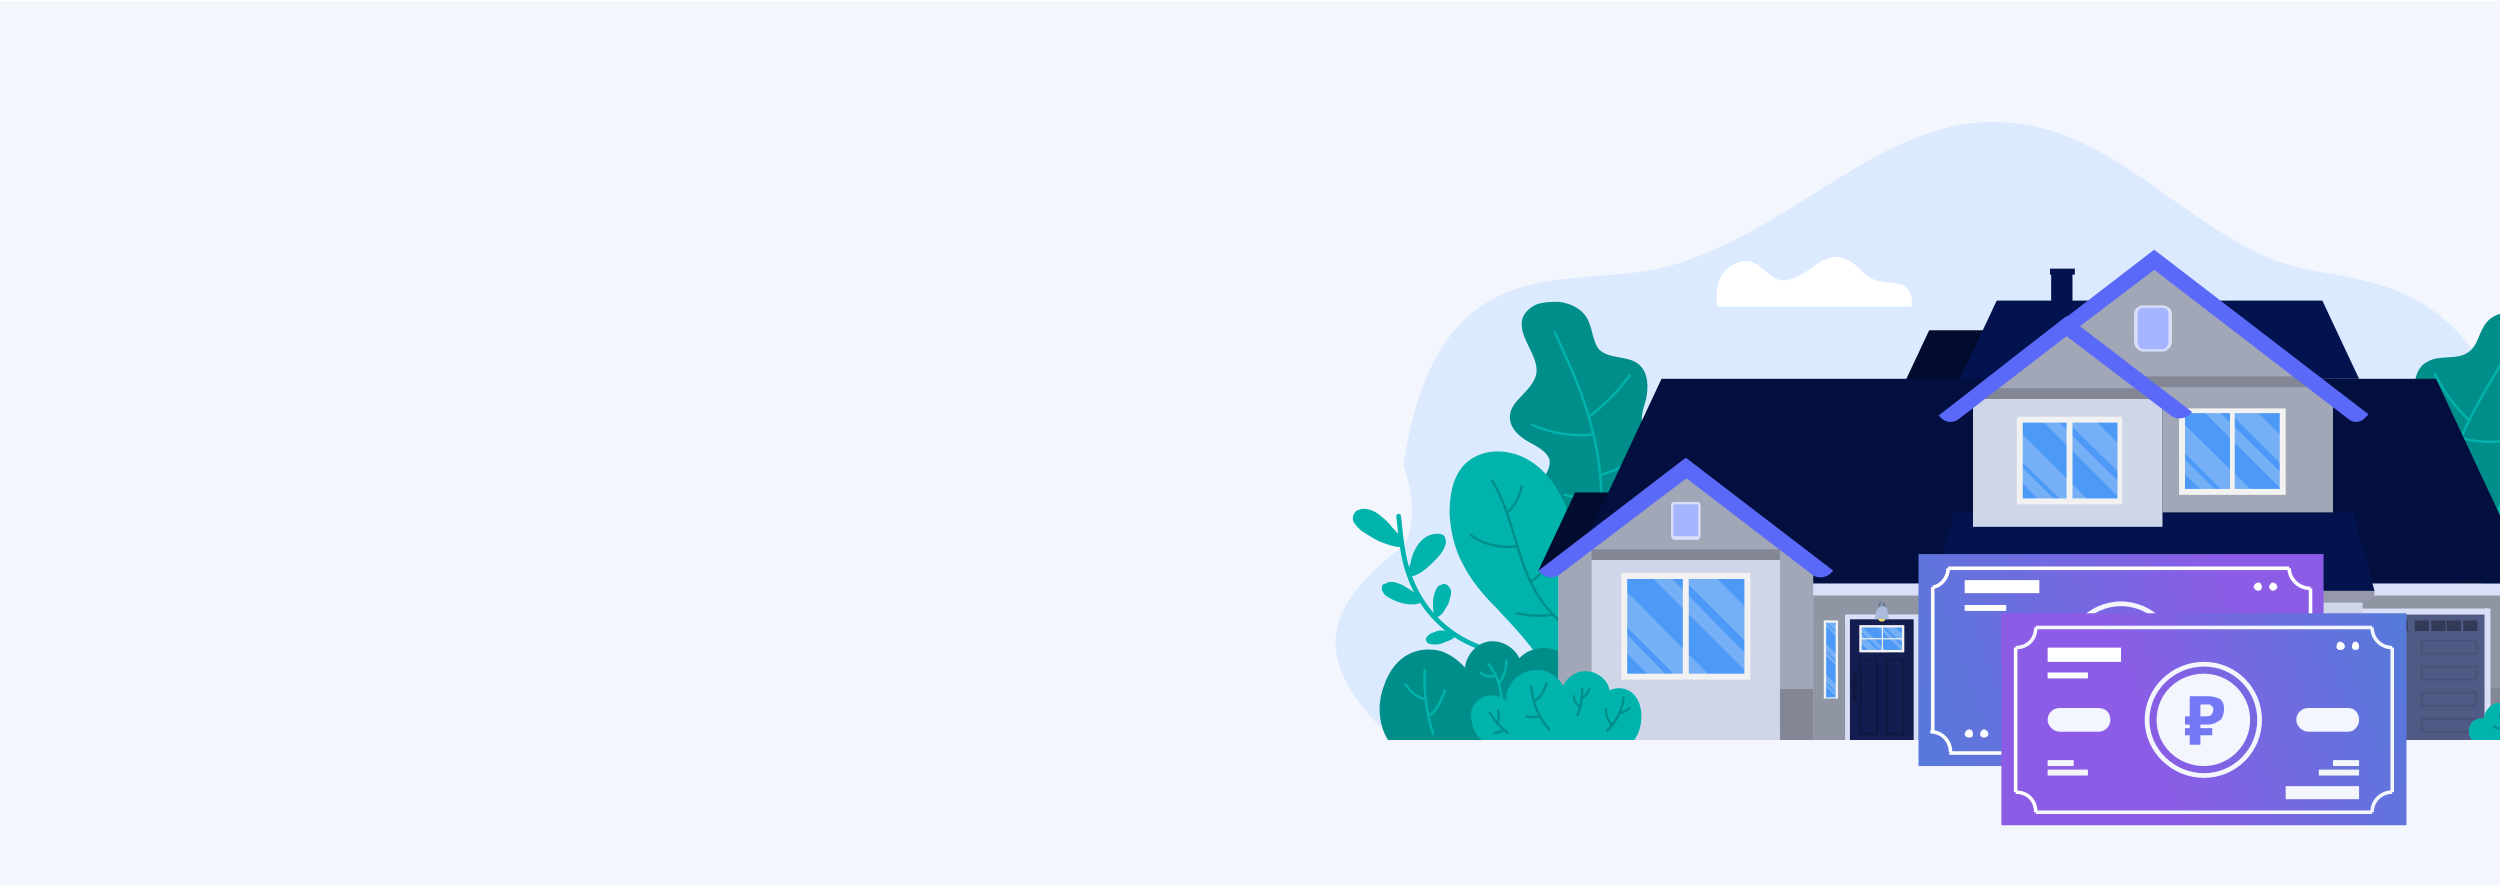 <?xml version="1.0" encoding="UTF-8"?>
<!DOCTYPE svg PUBLIC "-//W3C//DTD SVG 1.1//EN" "http://www.w3.org/Graphics/SVG/1.1/DTD/svg11.dtd">
<!-- Creator: CorelDRAW 2020 (64-Bit) -->
<svg xmlns="http://www.w3.org/2000/svg" xml:space="preserve" width="375px" height="133px" version="1.1" style="shape-rendering:geometricPrecision; text-rendering:geometricPrecision; image-rendering:optimizeQuality; fill-rule:evenodd; clip-rule:evenodd"
viewBox="0 0 21.11 7.47"
 xmlns:xlink="http://www.w3.org/1999/xlink"
 xmlns:xodm="http://www.corel.com/coreldraw/odm/2003">
 <defs>
  <style type="text/css">
   <![CDATA[
    .str4 {stroke:#F4F6FE;stroke-width:0.04;stroke-miterlimit:10}
    .str5 {stroke:#F4F6FE;stroke-width:0.03;stroke-miterlimit:10}
    .str3 {stroke:white;stroke-width:0.03;stroke-miterlimit:10}
    .str2 {stroke:#008E8A;stroke-width:0.02;stroke-linecap:round;stroke-miterlimit:10}
    .str1 {stroke:#00B3AC;stroke-width:0.02;stroke-linecap:round;stroke-miterlimit:10}
    .str0 {stroke:#00B3AC;stroke-width:0.04;stroke-linecap:round;stroke-miterlimit:10}
    .fil47 {fill:none}
    .fil2 {fill:none;fill-rule:nonzero}
    .fil12 {fill:#010C2F}
    .fil5 {fill:#03134F}
    .fil24 {fill:#0F183F}
    .fil31 {fill:#4C99F8}
    .fil25 {fill:#838795}
    .fil27 {fill:#9599AA}
    .fil14 {fill:#A1A7B6}
    .fil30 {fill:#A5B5FF}
    .fil37 {fill:#CFD6E8}
    .fil26 {fill:#DADFF9}
    .fil0 {fill:#F4F6FE}
    .fil4 {fill:#008E8A;fill-rule:nonzero}
    .fil3 {fill:#00B3AC;fill-rule:nonzero}
    .fil13 {fill:#030F3F;fill-rule:nonzero}
    .fil23 {fill:#0F183F;fill-rule:nonzero}
    .fil19 {fill:#131D4F;fill-rule:nonzero}
    .fil9 {fill:#343B56;fill-rule:nonzero}
    .fil10 {fill:#495279;fill-rule:nonzero}
    .fil20 {fill:#4C99F8;fill-rule:nonzero}
    .fil17 {fill:#505985;fill-rule:nonzero}
    .fil8 {fill:#505B85;fill-rule:nonzero}
    .fil16 {fill:#56628E;fill-rule:nonzero}
    .fil29 {fill:#5A69F7;fill-rule:nonzero}
    .fil33 {fill:#6D778C;fill-rule:nonzero}
    .fil42 {fill:#6EE0D2;fill-rule:nonzero}
    .fil41 {fill:#7478F5;fill-rule:nonzero}
    .fil7 {fill:#838795;fill-rule:nonzero}
    .fil35 {fill:#8793AC;fill-rule:nonzero}
    .fil6 {fill:#9095A3;fill-rule:nonzero}
    .fil28 {fill:#A1A7B6;fill-rule:nonzero}
    .fil18 {fill:#A5B5FF;fill-rule:nonzero}
    .fil36 {fill:#AABADB;fill-rule:nonzero}
    .fil32 {fill:#BFC3DB;fill-rule:nonzero}
    .fil15 {fill:#CFD6E8;fill-rule:nonzero}
    .fil11 {fill:#DADFF9;fill-rule:nonzero}
    .fil1 {fill:#DCEAFF;fill-rule:nonzero}
    .fil21 {fill:#F2F2F2;fill-rule:nonzero}
    .fil44 {fill:#F4F6FE;fill-rule:nonzero}
    .fil40 {fill:#F67F4B;fill-rule:nonzero}
    .fil34 {fill:#FFE15B;fill-rule:nonzero}
    .fil38 {fill:white;fill-rule:nonzero}
    .fil22 {fill:#F2F2F2;fill-rule:nonzero;fill-opacity:0.251}
    .fil39 {fill:#DCEAFF;fill-rule:nonzero;fill-opacity:0.702}
    .fil46 {fill:url(#id1);fill-rule:nonzero}
    .fil43 {fill:url(#id2);fill-rule:nonzero}
    .fil45 {fill:url(#id3);fill-rule:nonzero}
   ]]>
  </style>
   <clipPath id="id0">
    <path d="M0 0l21.11 0 0 7.47 -21.11 0 0 -7.47z"/>
   </clipPath>
  <linearGradient id="id1" gradientUnits="userSpaceOnUse" x1="24.18" y1="5.06" x2="18.35" y2="7.05">
   <stop offset="0" style="stop-opacity:1; stop-color:#00A9C7"/>
   <stop offset="1" style="stop-opacity:1; stop-color:#8C5CE6"/>
  </linearGradient>
  <linearGradient id="id2" gradientUnits="userSpaceOnUse" xlink:href="#id1" x1="26.6" y1="12.73" x2="19.92" y2="15.01">
  </linearGradient>
  <linearGradient id="id3" gradientUnits="userSpaceOnUse" xlink:href="#id1" x1="11" y1="6.09" x2="18.47" y2="3.65">
  </linearGradient>
 </defs>
 <g id="Слой_x0020_1">
  <polygon class="fil0" points="0,0 21.11,0 21.11,7.47 0,7.47 "/>
  <g style="clip-path:url(#id0)">
   <g id="_2657005533088">
    <path id="1" class="fil1" d="M21.18 6.24l-9.41 0c-0.9,-0.82 -0.38,-1.27 0.09,-1.65 0.1,-0.2 0.07,-0.45 -0.01,-0.67 0.29,-1.92 1.42,-1.46 2.24,-1.68 0.95,-0.27 1.59,-1.02 2.44,-1.19 1.02,-0.19 1.64,0.6 2.44,1.03 0.49,0.26 0.73,0.17 1.25,0.36 0.6,0.23 0.99,0.84 0.87,1.4 -0.05,0.23 -0.17,0.42 -0.25,0.64 -0.08,0.21 -0.11,0.46 0.01,0.68 0.07,0.13 0.2,0.24 0.29,0.37 0.15,0.23 0.19,0.51 0.04,0.71z"/>
    <path class="fil2 str0" d="M21.05 5.93c0.04,-0.09 0.12,-0.17 0.21,-0.22 0.13,-0.06 0.28,-0.08 0.41,-0.12 0.26,-0.07 0.48,-0.26 0.6,-0.5 0.08,-0.15 0.12,-0.32 0.15,-0.49"/>
    <path class="fil3" d="M22.73 4.76c0.02,-0.01 0.05,-0.03 0.06,-0.05 0.02,-0.03 0.03,-0.06 0.01,-0.08 -0.01,-0.02 -0.03,-0.04 -0.05,-0.04 -0.06,-0.02 -0.12,0 -0.18,0.04 -0.04,0.02 -0.08,0.05 -0.11,0.08 -0.03,0.03 -0.08,0.07 -0.1,0.11 -0.03,0.08 0.18,0.02 0.21,0.01 0.06,-0.02 0.11,-0.04 0.16,-0.07z"/>
    <path class="fil3" d="M22.07 4.93c-0.03,-0.04 -0.07,-0.1 -0.06,-0.16 0,-0.02 0,-0.04 0.02,-0.05 0.01,-0.01 0.02,-0.01 0.03,-0.01 0.06,-0.01 0.12,0.04 0.16,0.09 0.04,0.06 0.05,0.12 0.06,0.19 0.01,0.05 0.02,0.13 -0.06,0.09 -0.06,-0.03 -0.11,-0.09 -0.15,-0.15z"/>
    <path class="fil3" d="M22.45 5.28c0.02,-0.02 0.05,-0.04 0.04,-0.07 0,-0.01 -0.01,-0.02 -0.02,-0.03 -0.04,-0.03 -0.1,-0.02 -0.15,0 -0.03,0.01 -0.25,0.09 -0.15,0.13 0.09,0.04 0.2,0.01 0.28,-0.03z"/>
    <path class="fil3" d="M21.92 5.28c-0.01,-0.04 -0.02,-0.08 -0.01,-0.11 0.01,-0.02 0.02,-0.04 0.04,-0.05 0.01,0 0.03,0 0.05,0.01 0.01,0.01 0.02,0.02 0.03,0.03 0.02,0.05 0.02,0.1 0.02,0.14 -0.01,0.03 -0.02,0.12 -0.06,0.1 -0.04,-0.01 -0.06,-0.09 -0.07,-0.12z"/>
    <path class="fil3" d="M21.89 5.6c0.04,0.03 0.08,0.05 0.13,0.04 0.02,0 0.04,-0.01 0.04,-0.03 0.01,-0.01 0,-0.02 0,-0.03 -0.01,-0.02 -0.03,-0.03 -0.05,-0.05 -0.05,-0.02 -0.1,-0.02 -0.15,-0.02 -0.02,0.01 -0.04,0.01 -0.03,0.04 0.01,0.02 0.04,0.04 0.06,0.05z"/>
    <path class="fil4" d="M22.15 6.24l-1.28 0c-0.02,-0.01 -0.04,-0.02 -0.06,-0.04 -0.06,-0.07 -0.11,-0.14 -0.12,-0.23 -0.01,-0.11 0.06,-0.21 0.15,-0.26 0.1,-0.04 0.22,-0.01 0.29,0.06 0,-0.02 0.01,-0.05 0.02,-0.08 0.04,-0.08 0.14,-0.14 0.23,-0.14 0.1,0.01 0.19,0.08 0.21,0.18 0.01,-0.04 0.05,-0.07 0.09,-0.08 0.05,-0.01 0.09,0 0.13,0.01 0.05,0.02 0.09,0.05 0.12,0.09 0.03,0.04 0.04,0.09 0.03,0.14 0.09,-0.02 0.19,0.02 0.23,0.11 0.04,0.08 0.03,0.17 -0.04,0.24z"/>
    <path class="fil2 str0" d="M13.01 5.84c-0.04,-0.09 -0.1,-0.18 -0.19,-0.24 -0.11,-0.08 -0.26,-0.11 -0.39,-0.17 -0.25,-0.11 -0.44,-0.32 -0.53,-0.58 -0.06,-0.16 -0.07,-0.33 -0.09,-0.5"/>
    <path class="fil3" d="M11.49 4.47c-0.02,-0.02 -0.04,-0.04 -0.06,-0.07 -0.01,-0.02 -0.01,-0.05 0.01,-0.08 0.01,-0.02 0.03,-0.02 0.05,-0.03 0.06,-0.01 0.13,0.02 0.17,0.06 0.04,0.03 0.07,0.06 0.1,0.1 0.03,0.03 0.08,0.08 0.09,0.12 0.02,0.09 -0.18,0 -0.21,-0.01 -0.06,-0.03 -0.1,-0.06 -0.15,-0.09z"/>
    <path class="fil3" d="M12.12 4.72c0.04,-0.04 0.08,-0.09 0.09,-0.15 0,-0.02 -0.01,-0.05 -0.02,-0.06 -0.01,0 -0.02,-0.01 -0.03,-0.01 -0.06,-0.01 -0.13,0.02 -0.17,0.07 -0.04,0.05 -0.07,0.11 -0.08,0.18 -0.02,0.05 -0.04,0.13 0.04,0.1 0.07,-0.03 0.12,-0.08 0.17,-0.13z"/>
    <path class="fil3" d="M11.7 5.02c-0.02,-0.02 -0.04,-0.05 -0.03,-0.07 0,-0.02 0.01,-0.03 0.03,-0.03 0.04,-0.03 0.09,-0.01 0.14,0.01 0.03,0.02 0.24,0.13 0.13,0.16 -0.09,0.02 -0.2,-0.02 -0.27,-0.07z"/>
    <path class="fil3" d="M12.23 5.09c0.01,-0.04 0.03,-0.08 0.02,-0.12 -0.01,-0.02 -0.02,-0.03 -0.03,-0.04 -0.02,-0.01 -0.04,-0.01 -0.05,0 -0.01,0 -0.03,0.01 -0.04,0.03 -0.02,0.04 -0.03,0.08 -0.03,0.13 0,0.03 0,0.12 0.04,0.11 0.04,-0.01 0.07,-0.08 0.09,-0.11z"/>
    <path class="fil3" d="M12.21 5.41c-0.04,0.02 -0.08,0.03 -0.13,0.02 -0.02,0 -0.04,-0.02 -0.04,-0.04 0,-0.01 0,-0.01 0.01,-0.02 0.01,-0.02 0.03,-0.03 0.06,-0.04 0.04,-0.02 0.09,-0.02 0.14,0 0.02,0 0.05,0.01 0.03,0.04 -0.01,0.02 -0.04,0.03 -0.07,0.04z"/>
    <path class="fil4" d="M13.06 4.34c-0.04,-0.03 -0.08,-0.06 -0.09,-0.11 -0.03,-0.13 0.15,-0.25 0.11,-0.37 -0.03,-0.06 -0.09,-0.09 -0.14,-0.12 -0.1,-0.05 -0.2,-0.13 -0.19,-0.24 0.01,-0.13 0.18,-0.2 0.22,-0.34 0.04,-0.16 -0.17,-0.33 -0.11,-0.49 0.02,-0.05 0.07,-0.09 0.12,-0.11 0.06,-0.02 0.12,-0.02 0.18,-0.02 0.09,0.01 0.18,0.05 0.23,0.12 0.06,0.09 0.05,0.2 0.11,0.28 0.09,0.09 0.25,0.05 0.34,0.13 0.08,0.07 0.08,0.19 0.06,0.29 -0.02,0.07 -0.05,0.15 -0.03,0.22 0.01,0.07 0.07,0.11 0.11,0.17 0.04,0.08 0.05,0.18 0.02,0.26 -0.02,0.09 -0.07,0.17 -0.13,0.23 -0.06,0.06 -0.12,0.12 -0.2,0.14 -0.05,0.02 -0.11,0.03 -0.16,0.05 -0.05,0.01 -0.09,0.05 -0.13,0.05 -0.1,0.01 -0.24,-0.08 -0.32,-0.14z"/>
    <path class="fil2 str1" d="M13.49 4.45c0.02,-0.1 0.03,-0.19 0.03,-0.28 0,-0.24 -0.05,-0.48 -0.12,-0.71 -0.07,-0.23 -0.17,-0.44 -0.27,-0.66"/>
    <path class="fil2 str1" d="M13.42 3.51c0.13,-0.1 0.25,-0.22 0.34,-0.35"/>
    <path class="fil2 str1" d="M12.94 3.58c0.16,0.07 0.34,0.1 0.51,0.08"/>
    <path class="fil2 str1" d="M13.52 4c0.11,-0.03 0.21,-0.08 0.3,-0.15"/>
    <path class="fil2 str1" d="M13.21 4.17c0.1,0.02 0.21,0.05 0.32,0.04"/>
    <path class="fil3" d="M13.07 5.66c-0.12,-0.2 -0.28,-0.37 -0.44,-0.54 -0.11,-0.11 -0.21,-0.23 -0.28,-0.37 -0.07,-0.13 -0.1,-0.27 -0.11,-0.42 0,-0.14 0.02,-0.3 0.12,-0.41 0.14,-0.15 0.39,-0.15 0.57,-0.03 0.17,0.11 0.28,0.31 0.34,0.51 0.07,0.24 0.1,0.49 0.11,0.75 0,0.18 -0.01,0.36 -0.02,0.54 -0.02,0.15 -0.02,0.37 -0.09,0.51 -0.05,-0.06 -0.05,-0.17 -0.06,-0.24 -0.03,-0.1 -0.08,-0.2 -0.14,-0.3z"/>
    <path class="fil2 str2" d="M13.31 5.34c-0.12,-0.07 -0.23,-0.18 -0.31,-0.3 -0.2,-0.3 -0.21,-0.68 -0.4,-0.99"/>
    <path class="fil2 str2" d="M12.73 4.32c0.06,-0.06 0.1,-0.13 0.12,-0.22"/>
    <path class="fil2 str2" d="M12.42 4.51c0.09,0.07 0.21,0.1 0.32,0.1 0.02,0 0.04,-0.01 0.06,0"/>
    <path class="fil2 str2" d="M12.92 4.89c0,0.01 0,0.01 0.01,0.01 0.05,-0.03 0.09,-0.08 0.13,-0.13 0.03,-0.05 0.05,-0.11 0.08,-0.17"/>
    <path class="fil2 str2" d="M12.81 5.17c0.1,0.02 0.2,0.03 0.31,0.01"/>
    <path class="fil4" d="M21.08 4.42c0.04,-0.02 0.08,-0.05 0.1,-0.1 0.05,-0.12 -0.11,-0.26 -0.05,-0.38 0.03,-0.05 0.1,-0.07 0.16,-0.09 0.1,-0.04 0.21,-0.11 0.22,-0.21 0.01,-0.14 -0.15,-0.23 -0.16,-0.37 -0.02,-0.17 0.21,-0.3 0.18,-0.47 -0.02,-0.06 -0.06,-0.11 -0.11,-0.13 -0.05,-0.03 -0.11,-0.04 -0.17,-0.04 -0.09,-0.01 -0.19,0.01 -0.25,0.08 -0.07,0.08 -0.07,0.19 -0.15,0.25 -0.1,0.08 -0.25,0.02 -0.36,0.09 -0.09,0.05 -0.11,0.17 -0.1,0.27 0.01,0.08 0.03,0.16 0,0.23 -0.02,0.06 -0.09,0.1 -0.13,0.15 -0.06,0.07 -0.08,0.17 -0.07,0.26 0.01,0.09 0.05,0.17 0.1,0.24 0.05,0.07 0.11,0.13 0.18,0.17 0.05,0.03 0.1,0.04 0.15,0.07 0.04,0.02 0.08,0.06 0.12,0.07 0.1,0.03 0.25,-0.04 0.34,-0.09z"/>
    <path class="fil2 str1" d="M20.63 4.46c0,-0.09 0,-0.19 0.02,-0.28 0.03,-0.24 0.11,-0.47 0.22,-0.68 0.11,-0.21 0.24,-0.42 0.36,-0.62"/>
    <path class="fil2 str1" d="M20.85 3.54c-0.12,-0.11 -0.22,-0.25 -0.29,-0.39"/>
    <path class="fil2 str1" d="M21.31 3.68c-0.17,0.05 -0.35,0.06 -0.52,0.01"/>
    <path class="fil2 str1" d="M20.67 4.02c-0.1,-0.05 -0.19,-0.12 -0.27,-0.2"/>
    <path class="fil2 str1" d="M20.96 4.22c-0.11,0.02 -0.22,0.03 -0.33,0.01"/>
    <path class="fil3" d="M21.25 5.64c0.12,-0.2 0.28,-0.37 0.44,-0.54 0.11,-0.11 0.22,-0.23 0.29,-0.37 0.06,-0.13 0.09,-0.27 0.1,-0.42 0.01,-0.14 -0.02,-0.3 -0.11,-0.41 -0.14,-0.15 -0.4,-0.15 -0.57,-0.03 -0.18,0.11 -0.28,0.31 -0.34,0.51 -0.08,0.24 -0.11,0.49 -0.11,0.75 -0.01,0.18 0,0.36 0.02,0.54 0.01,0.15 0.02,0.37 0.09,0.5 0.05,-0.05 0.04,-0.16 0.06,-0.23 0.03,-0.1 0.07,-0.21 0.13,-0.3z"/>
    <path class="fil2 str2" d="M21.01 5.32c0.13,-0.07 0.24,-0.18 0.32,-0.3 0.19,-0.3 0.21,-0.68 0.39,-0.99"/>
    <path class="fil2 str2" d="M21.59 4.3c-0.05,-0.06 -0.1,-0.14 -0.12,-0.22"/>
    <path class="fil2 str2" d="M21.9 4.49c-0.09,0.07 -0.2,0.1 -0.32,0.1 -0.02,-0.01 -0.04,-0.01 -0.06,0"/>
    <path class="fil2 str2" d="M21.41 4.87c0,0.01 -0.01,0.01 -0.01,0 -0.06,-0.03 -0.1,-0.07 -0.13,-0.12 -0.04,-0.06 -0.06,-0.11 -0.08,-0.17"/>
    <path class="fil2 str2" d="M21.51 5.15c-0.09,0.02 -0.2,0.03 -0.3,0.01"/>
    <path class="fil4" d="M13.95 6.24l-2.23 0c-0.08,-0.13 -0.09,-0.3 -0.04,-0.44 0.04,-0.13 0.12,-0.25 0.25,-0.3 0.08,-0.03 0.16,-0.03 0.24,-0.01 0.08,0.03 0.15,0.08 0.2,0.14 0.01,-0.1 0.09,-0.2 0.19,-0.22 0.11,-0.02 0.22,0.04 0.27,0.14 0.08,-0.09 0.22,-0.11 0.33,-0.06 0.1,0.04 0.18,0.15 0.18,0.27 0,0.01 0.01,0.02 0.01,0.01 0.06,-0.07 0.15,-0.11 0.24,-0.1 0.1,0 0.19,0.05 0.25,0.12 0.07,0.08 0.11,0.17 0.12,0.26 0.02,0.07 0.02,0.13 -0.01,0.19z"/>
    <polygon class="fil5" points="17.31,2.26 17.52,2.26 17.52,2.31 17.5,2.31 17.5,2.6 17.32,2.6 17.32,2.31 17.31,2.31 "/>
    <polygon class="fil6" points="15.05,6.24 21.23,6.24 21.23,4.92 15.05,4.92 "/>
    <polygon class="fil7" points="20.37,5.8 21.23,5.8 21.23,6.24 20.37,6.24 "/>
    <polygon class="fil8" points="19.74,5.18 20.98,5.18 20.98,6.24 19.74,6.24 "/>
    <polygon class="fil9" points="20.8,5.32 20.92,5.32 20.92,5.23 20.8,5.23 "/>
    <polygon class="fil9" points="20.66,5.32 20.78,5.32 20.78,5.23 20.66,5.23 "/>
    <polygon class="fil9" points="20.53,5.32 20.65,5.32 20.65,5.23 20.53,5.23 "/>
    <polygon class="fil9" points="20.39,5.32 20.51,5.32 20.51,5.23 20.39,5.23 "/>
    <polygon class="fil9" points="20.21,5.32 20.33,5.32 20.33,5.23 20.21,5.23 "/>
    <polygon class="fil9" points="20.07,5.32 20.19,5.32 20.19,5.23 20.07,5.23 "/>
    <polygon class="fil9" points="19.93,5.32 20.06,5.32 20.06,5.23 19.93,5.23 "/>
    <polygon class="fil9" points="19.8,5.32 19.92,5.32 19.92,5.23 19.8,5.23 "/>
    <polygon class="fil8" points="20.45,5.51 20.45,5.4 20.91,5.4 20.91,5.51 "/>
    <path class="fil10" d="M20.9 5.41l0 0.09 -0.44 0 0 -0.09 0.44 0zm0.02 -0.02l0 0 -0.48 0 0 0.13 0.48 0 0 -0.13z"/>
    <polygon class="fil8" points="19.81,5.51 19.81,5.4 20.27,5.4 20.27,5.51 "/>
    <path class="fil10" d="M20.26 5.41l0 0.09 -0.44 0 0 -0.09 0.44 0zm0.02 -0.02l0 0 -0.48 0 0 0.13 0.48 0 0 -0.13z"/>
    <polygon class="fil8" points="20.45,5.73 20.45,5.62 20.91,5.62 20.91,5.73 "/>
    <path class="fil10" d="M20.9 5.63l0 0.09 -0.44 0 0 -0.09 0.44 0zm0.02 -0.02l0 0 -0.48 0 0 0.13 0.48 0 0 -0.13z"/>
    <polygon class="fil8" points="19.81,5.73 19.81,5.62 20.27,5.62 20.27,5.73 "/>
    <path class="fil10" d="M20.26 5.63l0 0.09 -0.44 0 0 -0.09 0.44 0zm0.02 -0.02l0 0 -0.48 0 0 0.13 0.48 0 0 -0.13z"/>
    <polygon class="fil8" points="20.45,5.95 20.45,5.84 20.91,5.84 20.91,5.95 "/>
    <path class="fil10" d="M20.9 5.85l0 0.09 -0.44 0 0 -0.09 0.44 0zm0.02 -0.02l0 0 -0.48 0 0 0.13 0.48 0 0 -0.13z"/>
    <polygon class="fil8" points="19.81,5.95 19.81,5.84 20.27,5.84 20.27,5.95 "/>
    <path class="fil10" d="M20.26 5.85l0 0.09 -0.44 0 0 -0.09 0.44 0zm0.02 -0.02l0 0 -0.48 0 0 0.13 0.48 0 0 -0.13z"/>
    <polygon class="fil8" points="20.45,6.17 20.45,6.06 20.91,6.06 20.91,6.17 "/>
    <path class="fil10" d="M20.9 6.07l0 0.09 -0.44 0 0 -0.09 0.44 0zm0.02 -0.02l0 0 -0.48 0 0 0.13 0.48 0 0 -0.13z"/>
    <polygon class="fil8" points="19.81,6.17 19.81,6.06 20.27,6.06 20.27,6.17 "/>
    <path class="fil10" d="M20.26 6.07l0 0.09 -0.44 0 0 -0.09 0.44 0zm0.02 -0.02l0 0 -0.48 0 0 0.13 0.48 0 0 -0.13z"/>
    <polygon class="fil11" points="19.72,5.13 21.01,5.13 21.01,5.18 19.72,5.18 "/>
    <polygon class="fil11" points="20.98,6.24 20.98,5.13 21.03,5.13 21.03,6.24 "/>
    <polygon class="fil11" points="19.68,6.24 19.68,5.13 19.74,5.13 19.74,6.24 "/>
    <polygon class="fil12" points="19.35,3.44 19.04,2.78 16.29,2.78 15.98,3.44 "/>
    <polygon class="fil12" points="16.36,4.81 16.05,4.15 13.3,4.15 12.99,4.81 "/>
    <polygon class="fil13" points="14.03,3.19 20.57,3.19 21.38,4.92 13.22,4.92 "/>
    <polygon class="fil5" points="19.92,3.19 19.61,2.53 16.86,2.53 16.55,3.19 "/>
    <polygon class="fil14" points="18.26,4.32 19.7,4.32 19.7,3.39 18.19,2.18 17.47,2.74 18.26,3.39 "/>
    <polygon class="fil14" points="19.58,3.25 18.09,3.25 17.47,2.76 18.19,2.18 "/>
    <polygon class="fil15" points="16.43,6.23 19.95,6.23 19.95,4.92 16.43,4.92 "/>
    <polygon class="fil15" points="13.16,6.24 15.31,6.24 15.31,4.79 14.23,3.99 13.16,4.78 "/>
    <polygon class="fil7" points="16.43,5.8 19.95,5.8 19.95,6.24 16.43,6.24 "/>
    <polygon class="fil14" points="14.22,3.96 15.18,4.65 13.33,4.65 "/>
    <polygon class="fil16" points="17.1,5.18 19.27,5.18 19.27,6.24 17.1,6.24 "/>
    <polygon class="fil9" points="19.06,5.32 19.18,5.32 19.18,5.23 19.06,5.23 "/>
    <polygon class="fil9" points="18.92,5.32 19.05,5.32 19.05,5.23 18.92,5.23 "/>
    <polygon class="fil9" points="18.79,5.32 18.91,5.32 18.91,5.23 18.79,5.23 "/>
    <polygon class="fil9" points="18.65,5.32 18.77,5.32 18.77,5.23 18.65,5.23 "/>
    <polygon class="fil9" points="18.31,5.32 18.43,5.32 18.43,5.23 18.31,5.23 "/>
    <polygon class="fil9" points="18.17,5.32 18.29,5.32 18.29,5.23 18.17,5.23 "/>
    <polygon class="fil9" points="18.03,5.32 18.16,5.32 18.16,5.23 18.03,5.23 "/>
    <polygon class="fil9" points="17.9,5.32 18.02,5.32 18.02,5.23 17.9,5.23 "/>
    <polygon class="fil9" points="17.57,5.32 17.69,5.32 17.69,5.23 17.57,5.23 "/>
    <polygon class="fil9" points="17.44,5.32 17.56,5.32 17.56,5.23 17.44,5.23 "/>
    <polygon class="fil9" points="17.3,5.32 17.42,5.32 17.42,5.23 17.3,5.23 "/>
    <polygon class="fil9" points="17.16,5.32 17.28,5.32 17.28,5.23 17.16,5.23 "/>
    <polygon class="fil16" points="18.71,5.51 18.71,5.4 19.17,5.4 19.17,5.51 "/>
    <path class="fil17" d="M19.16 5.41l0 0.09 -0.44 0 0 -0.09 0.44 0zm0.02 -0.02l0 0 -0.48 0 0 0.13 0.48 0 0 -0.13z"/>
    <polygon class="fil16" points="18.2,5.51 18.2,5.4 18.66,5.4 18.66,5.51 "/>
    <path class="fil17" d="M18.65 5.41l0 0.09 -0.44 0 0 -0.09 0.44 0zm0.02 -0.02l0 0 -0.48 0 0 0.13 0.48 0 0 -0.13z"/>
    <polygon class="fil16" points="17.69,5.51 17.69,5.4 18.15,5.4 18.15,5.51 "/>
    <path class="fil17" d="M18.14 5.41l0 0.09 -0.44 0 0 -0.09 0.44 0zm0.02 -0.02l0 0 -0.48 0 0 0.13 0.48 0 0 -0.13z"/>
    <polygon class="fil16" points="17.17,5.51 17.17,5.4 17.63,5.4 17.63,5.51 "/>
    <path class="fil17" d="M17.62 5.41l0 0.09 -0.44 0 0 -0.09 0.44 0zm0.02 -0.02l0 0 -0.48 0 0 0.13 0.48 0 0 -0.13z"/>
    <polygon class="fil16" points="18.71,5.73 18.71,5.62 19.17,5.62 19.17,5.73 "/>
    <path class="fil17" d="M19.16 5.63l0 0.09 -0.44 0 0 -0.09 0.44 0zm0.02 -0.02l0 0 -0.48 0 0 0.13 0.48 0 0 -0.13z"/>
    <polygon class="fil16" points="18.2,5.73 18.2,5.62 18.66,5.62 18.66,5.73 "/>
    <path class="fil17" d="M18.65 5.63l0 0.09 -0.44 0 0 -0.09 0.44 0zm0.02 -0.02l0 0 -0.48 0 0 0.13 0.48 0 0 -0.13z"/>
    <polygon class="fil16" points="17.69,5.73 17.69,5.62 18.15,5.62 18.15,5.73 "/>
    <path class="fil17" d="M18.14 5.63l0 0.09 -0.44 0 0 -0.09 0.44 0zm0.02 -0.02l0 0 -0.48 0 0 0.13 0.48 0 0 -0.13z"/>
    <polygon class="fil16" points="17.17,5.73 17.17,5.62 17.63,5.62 17.63,5.73 "/>
    <path class="fil17" d="M17.62 5.63l0 0.09 -0.44 0 0 -0.09 0.44 0zm0.02 -0.02l0 0 -0.48 0 0 0.13 0.48 0 0 -0.13z"/>
    <polygon class="fil16" points="18.71,5.95 18.71,5.84 19.17,5.84 19.17,5.95 "/>
    <path class="fil17" d="M19.16 5.85l0 0.09 -0.44 0 0 -0.09 0.44 0zm0.02 -0.02l0 0 -0.48 0 0 0.13 0.48 0 0 -0.13z"/>
    <polygon class="fil16" points="18.2,5.95 18.2,5.84 18.66,5.84 18.66,5.95 "/>
    <path class="fil17" d="M18.65 5.85l0 0.09 -0.44 0 0 -0.09 0.44 0zm0.02 -0.02l0 0 -0.48 0 0 0.13 0.48 0 0 -0.13z"/>
    <polygon class="fil16" points="17.69,5.95 17.69,5.84 18.15,5.84 18.15,5.95 "/>
    <path class="fil17" d="M18.14 5.85l0 0.09 -0.44 0 0 -0.09 0.44 0zm0.02 -0.02l0 0 -0.48 0 0 0.13 0.48 0 0 -0.13z"/>
    <polygon class="fil16" points="17.17,5.95 17.17,5.84 17.63,5.84 17.63,5.95 "/>
    <path class="fil17" d="M17.62 5.85l0 0.09 -0.44 0 0 -0.09 0.44 0zm0.02 -0.02l0 0 -0.48 0 0 0.13 0.48 0 0 -0.13z"/>
    <polygon class="fil16" points="18.71,6.17 18.71,6.06 19.17,6.06 19.17,6.17 "/>
    <path class="fil17" d="M19.16 6.07l0 0.09 -0.44 0 0 -0.09 0.44 0zm0.02 -0.02l0 0 -0.48 0 0 0.13 0.48 0 0 -0.13z"/>
    <polygon class="fil16" points="18.2,6.17 18.2,6.06 18.66,6.06 18.66,6.17 "/>
    <path class="fil17" d="M18.65 6.07l0 0.09 -0.44 0 0 -0.09 0.44 0zm0.02 -0.02l0 0 -0.48 0 0 0.13 0.48 0 0 -0.13z"/>
    <polygon class="fil16" points="17.69,6.17 17.69,6.06 18.15,6.06 18.15,6.17 "/>
    <path class="fil17" d="M18.14 6.07l0 0.09 -0.44 0 0 -0.09 0.44 0zm0.02 -0.02l0 0 -0.48 0 0 0.13 0.48 0 0 -0.13z"/>
    <polygon class="fil16" points="17.17,6.17 17.17,6.06 17.63,6.06 17.63,6.17 "/>
    <path class="fil17" d="M17.62 6.07l0 0.09 -0.44 0 0 -0.09 0.44 0zm0.02 -0.02l0 0 -0.48 0 0 0.13 0.48 0 0 -0.13z"/>
    <polygon class="fil18" points="17.08,5.13 19.3,5.13 19.3,5.18 17.08,5.18 "/>
    <polygon class="fil18" points="19.27,6.24 19.27,5.13 19.33,5.13 19.33,6.24 "/>
    <polygon class="fil18" points="17.05,6.24 17.05,5.13 17.1,5.13 17.1,6.24 "/>
    <polygon class="fil19" points="15.62,6.24 16.16,6.24 16.16,5.22 15.62,5.22 "/>
    <polygon class="fil11" points="16.16,6.24 16.16,5.2 16.2,5.2 16.2,6.24 "/>
    <polygon class="fil11" points="15.58,6.24 15.58,5.2 15.62,5.2 15.62,6.24 "/>
    <polygon class="fil11" points="16.2,5.22 15.58,5.22 15.58,5.18 16.2,5.18 "/>
    <polygon class="fil20" points="15.71,5.49 15.71,5.28 16.07,5.28 16.07,5.49 "/>
    <path class="fil21" d="M16.06 5.29l0 0.19 -0.34 0 0 -0.19 0.34 0zm0.02 -0.02l0 0 -0.38 0 0 0.23 0.38 0 0 -0.23z"/>
    <polygon class="fil22" points="15.91,5.28 16.07,5.43 16.07,5.35 15.99,5.28 "/>
    <polygon class="fil22" points="15.85,5.28 16.07,5.5 16.07,5.46 15.88,5.27 "/>
    <polygon class="fil22" points="15.87,5.5 15.71,5.34 15.71,5.42 15.79,5.5 "/>
    <polygon class="fil22" points="15.94,5.5 15.71,5.27 15.71,5.32 15.9,5.5 "/>
    <polygon class="fil21" points="15.71,5.39 16.07,5.39 16.07,5.38 15.71,5.38 "/>
    <polygon class="fil21" points="15.89,5.5 15.9,5.5 15.9,5.27 15.89,5.27 "/>
    <path class="fil23" d="M16.06 5.57l0 0.61 -0.12 0 0 -0.61 0.12 0zm0.02 -0.01l0 0 -0.16 0 0 0.64 0.16 0 0 -0.64z"/>
    <path class="fil23" d="M15.84 5.57l0 0.61 -0.12 0 0 -0.61 0.12 0zm0.02 -0.01l0 0 -0.16 0 0 0.64 0.16 0 0 -0.64z"/>
    <path class="fil23" d="M15.66 5.69l0 0 0 0.2 0 -0.2c0,0 0,0 0,0zm0 -0.02l0 0c-0.01,0 -0.02,0.01 -0.02,0.02l0 0.2c0,0.01 0.01,0.02 0.02,0.02 0.01,0 0.02,-0.01 0.02,-0.02l0 -0.2c0,-0.01 -0.01,-0.02 -0.02,-0.02z"/>
    <path class="fil24" d="M15.63 5.74c0,0.02 0.02,0.04 0.03,0.04 0.02,0 0.03,-0.02 0.03,-0.04 0,-0.01 -0.01,-0.03 -0.03,-0.03 -0.01,0 -0.03,0.02 -0.03,0.03z"/>
    <polygon class="fil25" points="13.3,4.72 15.17,4.72 15.17,4.63 13.3,4.63 "/>
    <path class="fil26" d="M19.95 5.02l1.34 0c0.05,0 0.09,-0.04 0.09,-0.09l0 -0.01 -1.43 0 0 0.1z"/>
    <polygon class="fil26" points="15.12,5.02 16.55,5.02 16.55,4.92 15.12,4.92 "/>
    <path class="fil27" d="M16.41 5.08l3.55 0c0.05,0 0.09,-0.04 0.09,-0.09l0 -0.02 -3.72 0 0 0.02c0,0.05 0.03,0.09 0.08,0.09z"/>
    <polygon class="fil20" points="13.71,5.71 13.71,4.86 14.76,4.86 14.76,5.71 "/>
    <path class="fil21" d="M14.73 4.88l0 0.8 -0.99 0 0 -0.8 0.99 0zm0.05 -0.05l0 0 -1.09 0 0 0.9 1.09 0 0 -0.9z"/>
    <polygon class="fil22" points="14.19,4.86 14.76,5.43 14.76,5.14 14.48,4.86 "/>
    <polygon class="fil22" points="13.71,5.26 14.16,5.71 14.46,5.72 13.73,4.98 "/>
    <polygon class="fil22" points="13.94,4.86 14.76,5.68 14.76,5.53 14.08,4.84 "/>
    <polygon class="fil22" points="13.7,5.47 13.94,5.71 14.07,5.69 13.71,5.32 "/>
    <polygon class="fil21" points="14.21,5.69 14.26,5.69 14.26,4.86 14.21,4.86 "/>
    <polygon class="fil5" points="20.05,4.98 19.87,4.32 16.5,4.32 16.33,4.98 "/>
    <polygon class="fil28" points="15.03,4.56 15.31,4.75 15.31,6.14 15.03,6.14 "/>
    <polygon class="fil7" points="15.03,5.81 15.31,5.81 15.31,6.24 15.03,6.24 "/>
    <polygon class="fil28" points="13.44,4.56 13.16,4.76 13.16,6.14 13.44,6.14 "/>
    <polygon class="fil7" points="13.44,5.82 13.16,5.82 13.16,6.24 13.44,6.24 "/>
    <path class="fil3" d="M13.8 6.24l-1.28 0c-0.04,-0.02 -0.06,-0.06 -0.08,-0.1 -0.01,-0.04 -0.02,-0.09 -0.02,-0.13 0.01,-0.06 0.06,-0.12 0.12,-0.14 0.07,-0.02 0.14,0 0.19,0.05 -0.02,-0.04 -0.01,-0.09 0.01,-0.12 0.04,-0.09 0.13,-0.15 0.22,-0.15 0.1,-0.01 0.19,0.05 0.24,0.13 0.04,-0.08 0.12,-0.13 0.21,-0.12 0.09,0.01 0.17,0.08 0.18,0.16 0.07,-0.03 0.14,-0.02 0.19,0.02 0.06,0.05 0.08,0.13 0.08,0.2 0,0.08 -0.02,0.14 -0.06,0.2z"/>
    <path class="fil2 str2" d="M13.08 6.15c-0.09,-0.1 -0.14,-0.23 -0.15,-0.36"/>
    <path class="fil2 str2" d="M13.06 5.76c-0.02,0.06 -0.05,0.12 -0.1,0.15"/>
    <path class="fil2 str2" d="M12.89 6.04c0.03,0.01 0.07,0.01 0.1,0"/>
    <path class="fil2 str2" d="M13.57 6.16c0.08,-0.07 0.13,-0.18 0.14,-0.28"/>
    <path class="fil2 str2" d="M13.61 6.11c0,0 0,0 0,0 -0.04,-0.04 -0.05,-0.09 -0.05,-0.13"/>
    <path class="fil2 str2" d="M13.69 6.01c0.03,-0.01 0.05,-0.02 0.07,-0.04"/>
    <path class="fil2 str2" d="M13.32 6.03c0.03,-0.07 0.04,-0.14 0.04,-0.22"/>
    <path class="fil2 str2" d="M12.73 6.18c-0.06,-0.05 -0.11,-0.1 -0.15,-0.17"/>
    <path class="fil2 str2" d="M13.33 5.95c-0.03,-0.02 -0.04,-0.05 -0.04,-0.08"/>
    <path class="fil2 str2" d="M12.64 6.1c0.02,-0.03 0.02,-0.07 0.01,-0.11"/>
    <path class="fil2 str2" d="M13.37 5.88c0.02,-0.02 0.04,-0.04 0.05,-0.07"/>
    <path class="fil2 str2" d="M12.62 6.18c0.02,0 0.05,-0.01 0.07,-0.02"/>
    <path class="fil29" d="M12.99 4.81l1.24 -0.95 0.01 0 0 0 1.24 0.95 -0.01 0.01c-0.04,0.05 -0.11,0.06 -0.16,0.03l-1.07 -0.82 -1.08 0.82c-0.05,0.03 -0.12,0.02 -0.16,-0.03l-0.01 -0.01z"/>
    <path class="fil30" d="M14.14 4.53c-0.01,0 -0.02,-0.01 -0.02,-0.02l0 -0.25c0,-0.01 0.01,-0.02 0.02,-0.02l0.19 0c0.01,0 0.02,0.01 0.02,0.02l0 0.25c0,0.01 -0.01,0.02 -0.02,0.02l-0.19 0z"/>
    <path class="fil11" d="M14.33 4.25c0.01,0 0.01,0.01 0.01,0.01l0 0.25c0,0.01 0,0.01 -0.01,0.01l-0.19 0c0,0 -0.01,0 -0.01,-0.01l0 -0.25c0,0 0.01,-0.01 0.01,-0.01l0.19 0zm0 -0.02l0 0 -0.19 0c-0.02,0 -0.03,0.01 -0.03,0.03l0 0.25c0,0.02 0.01,0.04 0.03,0.04l0.19 0c0.02,0 0.03,-0.02 0.03,-0.04l0 -0.25c0,-0.02 -0.01,-0.03 -0.03,-0.03z"/>
    <polygon class="fil25" points="18.1,3.26 19.55,3.26 19.55,3.17 18.1,3.17 "/>
    <path class="fil29" d="M16.94 3.06l1.25 -0.96 0 0 0 0 1.81 1.39 -0.02 0.02c-0.04,0.05 -0.1,0.06 -0.15,0.02l-1.64 -1.26 -1.17 0.89 -0.08 -0.1z"/>
    <path class="fil30" d="M18.1 2.95c-0.04,0 -0.06,-0.03 -0.06,-0.07l0 -0.24c0,-0.03 0.02,-0.06 0.06,-0.06l0.16 0c0.04,0 0.07,0.03 0.07,0.06l0 0.24c0,0.04 -0.03,0.07 -0.07,0.07l-0.16 0z"/>
    <path class="fil11" d="M18.26 2.59c0.03,0 0.05,0.02 0.05,0.05l0 0.24c0,0.03 -0.02,0.06 -0.05,0.06l-0.16 0c-0.03,0 -0.05,-0.03 -0.05,-0.06l0 -0.24c0,-0.03 0.02,-0.05 0.05,-0.05l0.16 0zm0 -0.02l0 0 -0.16 0c-0.04,0 -0.08,0.03 -0.08,0.07l0 0.24c0,0.04 0.04,0.08 0.08,0.08l0.16 0c0.04,0 0.08,-0.04 0.08,-0.08l0 -0.24c0,-0.04 -0.04,-0.07 -0.08,-0.07z"/>
    <polygon class="fil31" points="15.41,5.89 15.41,5.24 15.51,5.24 15.51,5.89 "/>
    <path class="fil21" d="M15.5 5.25l0 0.63 -0.08 0 0 -0.63 0.08 0zm0.02 -0.02l0 0 -0.12 0 0 0.66 0.12 0 0 -0.66z"/>
    <polygon class="fil22" points="15.41,5.23 15.52,5.34 15.52,5.28 15.46,5.23 "/>
    <polygon class="fil22" points="15.41,5.27 15.52,5.38 15.52,5.35 15.41,5.25 "/>
    <polygon class="fil22" points="15.41,5.48 15.52,5.58 15.52,5.53 15.42,5.43 "/>
    <polygon class="fil22" points="15.41,5.52 15.52,5.63 15.52,5.6 15.41,5.49 "/>
    <polygon class="fil22" points="15.41,5.74 15.52,5.85 15.52,5.79 15.42,5.69 "/>
    <polygon class="fil22" points="15.41,5.78 15.52,5.89 15.52,5.86 15.41,5.76 "/>
    <polygon class="fil31" points="16.26,5.89 16.26,5.24 16.36,5.24 16.36,5.89 "/>
    <path class="fil21" d="M16.35 5.25l0 0.63 -0.08 0 0 -0.63 0.08 0zm0.02 -0.02l0 0 -0.12 0 0 0.66 0.12 0 0 -0.66z"/>
    <polygon class="fil22" points="16.26,5.23 16.37,5.34 16.37,5.28 16.31,5.23 "/>
    <polygon class="fil22" points="16.26,5.27 16.37,5.38 16.37,5.35 16.26,5.25 "/>
    <polygon class="fil22" points="16.26,5.48 16.37,5.58 16.37,5.53 16.27,5.43 "/>
    <polygon class="fil22" points="16.26,5.52 16.37,5.63 16.37,5.6 16.26,5.49 "/>
    <polygon class="fil22" points="16.26,5.74 16.37,5.85 16.37,5.79 16.27,5.69 "/>
    <polygon class="fil22" points="16.26,5.78 16.37,5.89 16.37,5.86 16.26,5.76 "/>
    <path class="fil32" d="M16.97 5.61l0 0.1 -0.45 0 0 -0.1 0.45 0zm0.02 -0.02l0 0 -0.49 0 0 0.14 0.49 0 0 -0.14z"/>
    <path class="fil33" d="M16.72 5.24c0,0.02 0.01,0.03 0.02,0.03 0.02,0 0.03,-0.01 0.03,-0.03 0,-0.01 -0.01,-0.02 -0.03,-0.02 -0.01,0 -0.02,0.01 -0.02,0.02z"/>
    <path class="fil34" d="M16.75 5.39c0.01,0 0.03,-0.02 0.03,-0.04l0 0 -0.07 0 0 0c0,0.02 0.02,0.04 0.04,0.04z"/>
    <path class="fil35" d="M16.73 5.28l0.03 0 0 -0.05c0,-0.01 -0.01,-0.02 -0.02,-0.02 0,0 -0.01,0.01 -0.01,0.02l0 0.05z"/>
    <path class="fil36" d="M16.69 5.36l0.12 0 -0.01 -0.06c-0.01,-0.03 -0.03,-0.04 -0.05,-0.04 -0.03,0 -0.05,0.01 -0.05,0.04l-0.01 0.06z"/>
    <path class="fil33" d="M15.86 5.1c0,0.02 0.01,0.03 0.03,0.03 0.01,0 0.03,-0.01 0.03,-0.03 0,-0.01 -0.02,-0.03 -0.03,-0.03 -0.02,0 -0.03,0.02 -0.03,0.03z"/>
    <path class="fil34" d="M15.89 5.24c0.02,0 0.03,-0.01 0.03,-0.03l0 0 -0.06 0 0 0c0,0.02 0.01,0.03 0.03,0.03z"/>
    <path class="fil35" d="M15.88 5.14l0.02 0 0 -0.06c0,0 0,-0.01 -0.01,-0.01 -0.01,0 -0.01,0.01 -0.01,0.01l0 0.06z"/>
    <path class="fil36" d="M15.83 5.22l0.12 0 -0.01 -0.06c0,-0.03 -0.02,-0.05 -0.05,-0.05 -0.02,0 -0.04,0.02 -0.05,0.05l-0.01 0.06z"/>
    <path class="fil33" d="M19.59 5.24c0,0.02 0.02,0.03 0.03,0.03 0.01,0 0.03,-0.01 0.03,-0.03 0,-0.01 -0.02,-0.02 -0.03,-0.02 -0.01,0 -0.03,0.01 -0.03,0.02z"/>
    <path class="fil34" d="M19.62 5.39c0.02,0 0.03,-0.02 0.03,-0.04l0 0 -0.06 0 0 0c0,0.02 0.01,0.04 0.03,0.04z"/>
    <path class="fil35" d="M19.61 5.28l0.02 0 0 -0.05c0,-0.01 0,-0.02 -0.01,-0.02 -0.01,0 -0.01,0.01 -0.01,0.02l0 0.05z"/>
    <path class="fil36" d="M19.56 5.36l0.12 0 -0.01 -0.06c0,-0.03 -0.02,-0.04 -0.05,-0.04 -0.02,0 -0.04,0.01 -0.05,0.04l-0.01 0.06z"/>
    <polygon class="fil37" points="16.66,4.44 18.26,4.44 18.26,3.39 17.47,2.78 16.66,3.39 "/>
    <polygon class="fil14" points="16.78,3.26 17.45,2.8 18.17,3.26 18.23,3.36 16.72,3.36 "/>
    <polygon class="fil25" points="16.75,3.36 18.17,3.36 18.17,3.27 16.75,3.27 "/>
    <polygon class="fil20" points="17.05,4.22 17.05,3.53 17.9,3.53 17.9,4.22 "/>
    <path class="fil21" d="M17.88 3.56l0 0.64 -0.8 0 0 -0.64 0.8 0zm0.04 -0.05l0 0 -0.89 0 0 0.74 0.89 0 0 -0.74z"/>
    <polygon class="fil22" points="17.44,3.54 17.91,4 17.91,3.76 17.68,3.53 "/>
    <polygon class="fil22" points="17.04,3.86 17.42,4.23 17.66,4.24 17.06,3.64 "/>
    <polygon class="fil22" points="17.23,3.53 17.91,4.21 17.91,4.08 17.35,3.52 "/>
    <polygon class="fil22" points="17.04,4.03 17.23,4.23 17.35,4.21 17.05,3.91 "/>
    <polygon class="fil21" points="17.45,4.21 17.5,4.21 17.5,3.54 17.45,3.54 "/>
    <polygon class="fil20" points="18.43,4.15 18.43,3.46 19.27,3.46 19.27,4.15 "/>
    <path class="fil21" d="M19.25 3.48l0 0.64 -0.8 0 0 -0.64 0.8 0zm0.05 -0.04l0 0 -0.9 0 0 0.73 0.9 0 0 -0.73z"/>
    <polygon class="fil22" points="18.81,3.46 19.28,3.93 19.28,3.69 19.05,3.46 "/>
    <polygon class="fil22" points="18.42,3.79 18.79,4.16 19.04,4.16 18.43,3.56 "/>
    <polygon class="fil22" points="18.6,3.46 19.28,4.14 19.28,4 18.72,3.45 "/>
    <polygon class="fil22" points="18.41,3.96 18.61,4.15 18.72,4.14 18.42,3.84 "/>
    <polygon class="fil21" points="18.83,4.14 18.87,4.14 18.87,3.46 18.83,3.46 "/>
    <path class="fil29" d="M16.37 3.5l1.08 -0.84 0 0 0 0 1.06 0.81 -0.01 0.01c-0.04,0.05 -0.12,0.06 -0.17,0.02l-0.88 -0.67 -0.91 0.7c-0.05,0.04 -0.12,0.03 -0.16,-0.02l-0.01 -0.01z"/>
    <path class="fil2" d="M11.46 5.69c0,0 0,0 0,0l0 0z"/>
    <path class="fil3" d="M20.87 6.24l0.86 0c0.03,-0.04 0.07,-0.09 0.07,-0.15 0.01,-0.05 0,-0.11 -0.04,-0.15 -0.04,-0.05 -0.13,-0.06 -0.19,-0.03 -0.02,0.01 -0.03,0.02 -0.04,0.03 0,-0.04 -0.02,-0.07 -0.05,-0.09 -0.02,-0.01 -0.04,-0.02 -0.07,-0.02 -0.04,-0.01 -0.09,0.01 -0.13,0.03 -0.03,0.03 -0.06,0.07 -0.07,0.12 -0.03,-0.05 -0.09,-0.06 -0.14,-0.05 -0.05,0.02 -0.09,0.07 -0.1,0.13 -0.02,-0.01 -0.05,0 -0.07,0.01 -0.02,0.01 -0.04,0.03 -0.05,0.06 -0.01,0.03 0,0.08 0.02,0.11z"/>
    <path class="fil2 str1" d="M12.07 6.03c0.04,-0.02 0.06,-0.06 0.08,-0.09 0.02,-0.04 0.04,-0.08 0.05,-0.12"/>
    <path class="fil2 str1" d="M12.1 6.19c-0.05,-0.17 -0.08,-0.35 -0.07,-0.54"/>
    <path class="fil2 str1" d="M12.03 5.89c-0.01,0 -0.03,0 -0.04,-0.01 -0.04,-0.02 -0.07,-0.04 -0.1,-0.08 -0.01,-0.01 -0.01,-0.02 -0.02,-0.03"/>
    <path class="fil2 str1" d="M12.68 6c0.01,-0.14 -0.02,-0.29 -0.11,-0.4"/>
    <path class="fil2 str1" d="M12.66 5.76c0.04,-0.06 0.06,-0.12 0.06,-0.19"/>
    <path class="fil2 str1" d="M12.5 5.67c0.04,0.03 0.08,0.04 0.12,0.03"/>
    <path class="fil2 str2" d="M21.53 6.19c0.07,-0.05 0.13,-0.13 0.15,-0.22"/>
    <path class="fil2 str2" d="M21.23 6.21c-0.05,-0.05 -0.1,-0.11 -0.12,-0.18"/>
    <path class="fil2 str2" d="M21.56 6.17c-0.03,-0.03 -0.04,-0.07 -0.04,-0.11"/>
    <path class="fil2 str2" d="M21.06 6.13c0.03,0.01 0.06,0.02 0.1,0.01"/>
    <path class="fil2 str2" d="M21.64 6.08c0.03,0.01 0.07,0 0.09,-0.02"/>
    <path class="fil2 str2" d="M21.14 6.09c0,0 0,0 0.01,0 0.01,-0.02 0.02,-0.04 0.02,-0.06"/>
    <path class="fil2 str2" d="M21.38 6.1c-0.01,-0.03 -0.02,-0.06 -0.02,-0.09 0,-0.03 0.01,-0.06 0.03,-0.09"/>
    <path class="fil2 str2" d="M21.29 5.92c0.02,0.03 0.04,0.06 0.07,0.08"/>
    <path class="fil2 str1" d="M21.91 6.18c0.06,-0.05 0.1,-0.12 0.12,-0.19"/>
    <path class="fil2 str1" d="M21.48 5.94c-0.03,-0.05 -0.05,-0.09 -0.06,-0.14 -0.02,-0.05 -0.03,-0.1 -0.02,-0.15"/>
    <path class="fil2 str1" d="M21.93 6.14c-0.01,-0.03 -0.02,-0.06 -0.01,-0.09"/>
    <path class="fil2 str1" d="M22 6.09c0.04,-0.01 0.07,-0.02 0.1,-0.04"/>
    <path class="fil2 str1" d="M21.3 5.7c0.01,0.02 0.02,0.03 0.04,0.05 0.02,0.01 0.04,0.03 0.06,0.03"/>
    <path class="fil2 str1" d="M21.42 5.72c0.03,-0.01 0.05,-0.03 0.07,-0.06"/>
    <path class="fil2 str1" d="M21.75 5.95c-0.01,-0.06 0,-0.12 0.03,-0.18"/>
    <path class="fil2 str1" d="M21.75 5.85c-0.01,-0.01 -0.02,-0.02 -0.03,-0.03 -0.01,-0.02 -0.03,-0.05 -0.02,-0.08"/>
    <path class="fil38" d="M22.78 3.4l-1.3 0c-0.04,-0.08 -0.06,-0.16 -0.03,-0.24 0.03,-0.08 0.1,-0.15 0.18,-0.15 0.12,-0.02 0.23,0.08 0.35,0.06 0.12,-0.03 0.18,-0.16 0.29,-0.2 0.04,-0.02 0.09,-0.02 0.13,-0.02 0.08,0.01 0.16,0.03 0.2,0.09 0.03,0.05 0.03,0.1 0.05,0.15 0.03,0.06 0.07,0.1 0.11,0.15 0.03,0.05 0.05,0.11 0.02,0.16z"/>
    <path class="fil38" d="M16.14 2.58l-1.64 0c-0.01,-0.09 -0.01,-0.2 0.05,-0.28 0.06,-0.08 0.17,-0.13 0.26,-0.09 0.08,0.04 0.12,0.11 0.2,0.14 0.08,0.03 0.17,-0.02 0.25,-0.07 0.07,-0.05 0.14,-0.11 0.23,-0.12 0.08,0 0.15,0.04 0.2,0.09 0.03,0.03 0.06,0.06 0.09,0.08 0.07,0.05 0.17,0.04 0.26,0.06 0.02,0.01 0.04,0.01 0.06,0.03 0.04,0.04 0.05,0.1 0.04,0.16z"/>
    <path class="fil39" d="M14.63 15.18c-1.13,-1.48 1.05,-1.89 2.68,-2.12 1.07,-0.14 1.1,-1.23 2.8,-1.28 1.58,-0.04 2.34,0.73 2.58,1.69 0.99,3.84 -7.28,2.75 -8.06,1.71z"/>
    <g>
     <polygon class="fil40" points="17.91,12.85 19.69,12.85 19.69,12.53 17.91,12.53 "/>
     <polygon class="fil41" points="21.37,14.34 17.45,14.34 17.45,12.29 21.37,12.29 "/>
     <g>
      <polygon class="fil42" points="20.92,14.09 20.21,14.09 20.21,13.96 20.92,13.96 "/>
      <polygon class="fil42" points="20.92,13.85 20.53,13.85 20.53,13.8 20.92,13.8 "/>
      <polygon class="fil42" points="20.92,13.76 20.66,13.76 20.66,13.71 20.92,13.71 "/>
      <path class="fil42" d="M20.81 13.43l-0.39 0c-0.06,0 -0.11,-0.05 -0.11,-0.11l0 -0.01c0,-0.06 0.05,-0.11 0.11,-0.11l0.39 0c0.06,0 0.11,0.05 0.11,0.11l0 0.01c0,0.06 -0.05,0.11 -0.11,0.11z"/>
      <path class="fil38" d="M20.77 12.61c0,0.02 -0.01,0.03 -0.04,0.03 -0.02,0 -0.03,-0.01 -0.03,-0.03 0,-0.03 0.01,-0.04 0.03,-0.04 0.03,0 0.04,0.01 0.04,0.04z"/>
      <path class="fil38" d="M20.92 12.61c0,0.02 -0.02,0.03 -0.04,0.03 -0.02,0 -0.04,-0.01 -0.04,-0.03 0,-0.03 0.02,-0.04 0.04,-0.04 0.02,0 0.04,0.01 0.04,0.04z"/>
     </g>
     <polygon class="fil38" points="17.9,12.54 18.61,12.54 18.61,12.67 17.9,12.67 "/>
     <polygon class="fil38" points="17.9,12.78 18.29,12.78 18.29,12.83 17.9,12.83 "/>
     <path class="fil38" d="M18.04 14.03c0,-0.02 0.02,-0.04 0.04,-0.04 0.02,0 0.04,0.02 0.04,0.04 0,0.02 -0.02,0.04 -0.04,0.04 -0.02,0 -0.04,-0.02 -0.04,-0.04z"/>
     <path class="fil38" d="M17.9 14.03c0,-0.02 0.02,-0.04 0.04,-0.04 0.02,0 0.04,0.02 0.04,0.04 0,0.02 -0.02,0.04 -0.04,0.04 -0.02,0 -0.04,-0.02 -0.04,-0.04z"/>
     <line class="fil2 str3" x1="21.24" y1="14.01" x2="21.24" y2= "12.62" />
     <path class="fil2 str3" d="M21.24 12.62c-0.11,0 -0.2,-0.09 -0.2,-0.2"/>
     <g>
      <line class="fil2 str3" x1="21.04" y1="12.42" x2="17.73" y2= "12.42" />
      <path class="fil2 str3" d="M17.73 12.42c0,0.1 -0.06,0.17 -0.15,0.19"/>
      <line class="fil2 str3" x1="17.58" y1="12.61" x2="17.58" y2= "14.02" />
     </g>
     <line class="fil2 str3" x1="17.75" y1="14.21" x2="21.06" y2= "14.21" />
     <path class="fil2 str4" d="M19.95 13.32c0,0.3 -0.24,0.54 -0.54,0.54 -0.3,0 -0.54,-0.24 -0.54,-0.54 0,-0.3 0.24,-0.55 0.54,-0.55 0.3,0 0.54,0.25 0.54,0.55z"/>
     <polygon class="fil43" points="22.17,14.92 18.25,14.92 18.25,12.87 22.17,12.87 "/>
     <polygon class="fil44" points="21.71,14.66 21,14.66 21,14.54 21.71,14.54 "/>
     <polygon class="fil44" points="21.71,14.43 21.32,14.43 21.32,14.38 21.71,14.38 "/>
     <polygon class="fil44" points="21.71,14.33 21.46,14.33 21.46,14.28 21.71,14.28 "/>
     <path class="fil44" d="M21.6 14.01l-0.38 0c-0.06,0 -0.11,-0.05 -0.11,-0.12l0 0c0,-0.06 0.05,-0.11 0.11,-0.11l0.38 0c0.06,0 0.11,0.05 0.11,0.11l0 0c0,0.07 -0.05,0.12 -0.11,0.12z"/>
     <path class="fil38" d="M21.57 13.18c0,0.02 -0.02,0.04 -0.04,0.04 -0.02,0 -0.04,-0.02 -0.04,-0.04 0,-0.02 0.02,-0.04 0.04,-0.04 0.02,0 0.04,0.02 0.04,0.04z"/>
     <path class="fil38" d="M21.71 13.18c0,0.02 -0.01,0.04 -0.03,0.04 -0.03,0 -0.04,-0.02 -0.04,-0.04 0,-0.02 0.01,-0.04 0.04,-0.04 0.02,0 0.03,0.02 0.03,0.04z"/>
     <line class="fil2 str5" x1="22.03" y1="14.59" x2="22.03" y2= "13.2" />
     <path class="fil2 str5" d="M22.03 13.2c-0.11,0 -0.19,-0.09 -0.19,-0.2"/>
     <line class="fil2 str5" x1="21.84" y1="13" x2="18.58" y2= "13" />
     <line class="fil2 str5" x1="18.58" y1="14.78" x2="21.84" y2= "14.78" />
     <path class="fil2 str5" d="M21.84 14.78c0,-0.1 0.08,-0.19 0.19,-0.19"/>
     <path class="fil2 str4" d="M20.75 13.89c0,0.3 -0.24,0.54 -0.54,0.54 -0.3,0 -0.55,-0.24 -0.55,-0.54 0,-0.3 0.25,-0.54 0.55,-0.54 0.3,0 0.54,0.24 0.54,0.54z"/>
     <path class="fil44" d="M20.66 13.89c0,0.25 -0.21,0.45 -0.45,0.45 -0.25,0 -0.45,-0.2 -0.45,-0.45 0,-0.25 0.2,-0.45 0.45,-0.45 0.24,0 0.45,0.2 0.45,0.45z"/>
     <path class="fil41" d="M20.02 13.94l0.06 0 0 0.04 -0.06 0 0 0.06 0.06 0 0 0.1 0.1 0 0 -0.1 0.11 0 0 -0.06 -0.11 0 0 -0.04 0.06 0c0.06,0 0.1,-0.02 0.13,-0.05 0.02,-0.02 0.04,-0.06 0.04,-0.1 0,-0.04 -0.02,-0.08 -0.05,-0.1 -0.03,-0.02 -0.07,-0.03 -0.12,-0.03l-0.16 0 0 0.2 -0.06 0 0 0.08zm0.28 -0.15c0,0.03 -0.01,0.04 -0.02,0.05 -0.02,0.02 -0.04,0.02 -0.07,0.02l-0.03 0 0 -0.12 0.01 0c0.04,0 0.06,0 0.08,0.01 0.01,0 0.03,0.02 0.03,0.04z"/>
     <line class="fil2 str3" x1="18.39" y1="14.59" x2="18.39" y2= "13.2" />
     <path class="fil2 str5" d="M18.39 13.2c0.11,0 0.2,-0.09 0.2,-0.2"/>
     <path class="fil2 str3" d="M18.59 14.78c0,-0.1 -0.09,-0.19 -0.2,-0.19"/>
     <polygon class="fil38" points="18.7,13.2 19.41,13.2 19.41,13.33 18.7,13.33 "/>
     <polygon class="fil38" points="18.7,13.43 19.09,13.43 19.09,13.49 18.7,13.49 "/>
     <polygon class="fil44" points="18.7,14.43 19.09,14.43 19.09,14.38 18.7,14.38 "/>
     <polygon class="fil44" points="18.7,14.33 18.95,14.33 18.95,14.28 18.7,14.28 "/>
     <path class="fil44" d="M18.81 14.01l0.38 0c0.06,0 0.11,-0.05 0.11,-0.12l0 0c0,-0.06 -0.05,-0.11 -0.11,-0.11l-0.38 0c-0.06,0 -0.11,0.05 -0.11,0.11l0 0c0,0.07 0.05,0.12 0.11,0.12z"/>
     <path class="fil2 str3" d="M17.76 14.21c0,-0.11 -0.08,-0.2 -0.19,-0.2"/>
    </g>
    <polygon class="fil40" points="16.6,5.16 18.16,5.16 18.16,4.88 16.6,4.88 "/>
    <polygon class="fil45" points="19.62,6.46 16.2,6.46 16.2,4.67 19.62,4.67 "/>
    <g>
     <polygon class="fil42" points="19.23,6.24 18.61,6.24 18.61,6.13 19.23,6.13 "/>
     <polygon class="fil42" points="19.23,6.04 18.89,6.04 18.89,5.99 19.23,5.99 "/>
     <polygon class="fil42" points="19.23,5.95 19.01,5.95 19.01,5.91 19.23,5.91 "/>
     <path class="fil42" d="M19.13 5.67l-0.33 0c-0.06,0 -0.1,-0.05 -0.1,-0.1l0 0c0,-0.06 0.04,-0.1 0.1,-0.1l0.33 0c0.05,0 0.1,0.04 0.1,0.1l0 0c0,0.05 -0.05,0.1 -0.1,0.1z"/>
     <path class="fil38" d="M19.1 4.95c0,0.01 -0.01,0.03 -0.03,0.03 -0.02,0 -0.04,-0.02 -0.04,-0.03 0,-0.02 0.02,-0.04 0.04,-0.04 0.02,0 0.03,0.02 0.03,0.04z"/>
     <path class="fil38" d="M19.23 4.95c0,0.01 -0.02,0.03 -0.04,0.03 -0.01,0 -0.03,-0.02 -0.03,-0.03 0,-0.02 0.02,-0.04 0.03,-0.04 0.02,0 0.04,0.02 0.04,0.04z"/>
    </g>
    <polygon class="fil38" points="16.59,4.89 17.22,4.89 17.22,5 16.59,5 "/>
    <polygon class="fil38" points="16.59,5.1 16.94,5.1 16.94,5.15 16.59,5.15 "/>
    <path class="fil38" d="M16.72 6.19c0,-0.02 0.02,-0.04 0.03,-0.04 0.02,0 0.04,0.02 0.04,0.04 0,0.02 -0.02,0.03 -0.04,0.03 -0.01,0 -0.03,-0.01 -0.03,-0.03z"/>
    <path class="fil38" d="M16.59 6.19c0,-0.02 0.02,-0.04 0.04,-0.04 0.02,0 0.03,0.02 0.03,0.04 0,0.02 -0.01,0.03 -0.03,0.03 -0.02,0 -0.04,-0.01 -0.04,-0.03z"/>
    <line class="fil2 str3" x1="19.51" y1="6.17" x2="19.51" y2= "4.96" />
    <path class="fil2 str3" d="M19.51 4.96c-0.1,0 -0.18,-0.08 -0.18,-0.17"/>
    <g>
     <line class="fil2 str3" x1="19.33" y1="4.79" x2="16.45" y2= "4.79" />
     <path class="fil2 str3" d="M16.45 4.79c0,0.08 -0.06,0.15 -0.13,0.16"/>
     <line class="fil2 str3" x1="16.32" y1="4.95" x2="16.32" y2= "6.18" />
    </g>
    <line class="fil2 str3" x1="16.46" y1="6.35" x2="19.35" y2= "6.35" />
    <path class="fil2 str4" d="M18.38 5.57c0,0.26 -0.21,0.47 -0.47,0.47 -0.26,0 -0.47,-0.21 -0.47,-0.47 0,-0.26 0.21,-0.48 0.47,-0.48 0.26,0 0.47,0.22 0.47,0.48z"/>
    <polygon class="fil46" points="20.32,6.96 16.9,6.96 16.9,5.17 20.32,5.17 "/>
    <polygon class="fil44" points="19.92,6.74 19.3,6.74 19.3,6.63 19.92,6.63 "/>
    <polygon class="fil44" points="19.92,6.54 19.58,6.54 19.58,6.49 19.92,6.49 "/>
    <polygon class="fil44" points="19.92,6.46 19.7,6.46 19.7,6.41 19.92,6.41 "/>
    <path class="fil44" d="M19.83 6.17l-0.34 0c-0.05,0 -0.1,-0.05 -0.1,-0.1l0 0c0,-0.06 0.05,-0.1 0.1,-0.1l0.34 0c0.05,0 0.09,0.04 0.09,0.1l0 0c0,0.05 -0.04,0.1 -0.09,0.1z"/>
    <path class="fil38" d="M19.8 5.45c0,0.02 -0.02,0.03 -0.04,0.03 -0.02,0 -0.03,-0.01 -0.03,-0.03 0,-0.02 0.01,-0.04 0.03,-0.04 0.02,0 0.04,0.02 0.04,0.04z"/>
    <path class="fil38" d="M19.92 5.45c0,0.02 -0.01,0.03 -0.03,0.03 -0.02,0 -0.03,-0.01 -0.03,-0.03 0,-0.02 0.01,-0.04 0.03,-0.04 0.02,0 0.03,0.02 0.03,0.04z"/>
    <line class="fil2 str5" x1="20.2" y1="6.68" x2="20.2" y2= "5.46" />
    <path class="fil2 str5" d="M20.2 5.46c-0.09,0 -0.17,-0.07 -0.17,-0.17"/>
    <line class="fil2 str5" x1="20.03" y1="5.29" x2="17.19" y2= "5.29" />
    <line class="fil2 str5" x1="17.19" y1="6.85" x2="20.03" y2= "6.85" />
    <path class="fil2 str5" d="M20.03 6.85c0,-0.1 0.08,-0.17 0.17,-0.17"/>
    <path class="fil2 str4" d="M19.08 6.07c0,0.26 -0.21,0.47 -0.47,0.47 -0.26,0 -0.48,-0.21 -0.48,-0.47 0,-0.26 0.22,-0.47 0.48,-0.47 0.26,0 0.47,0.21 0.47,0.47z"/>
    <path class="fil44" d="M19 6.07c0,0.22 -0.18,0.39 -0.39,0.39 -0.22,0 -0.4,-0.17 -0.4,-0.39 0,-0.22 0.18,-0.39 0.4,-0.39 0.21,0 0.39,0.17 0.39,0.39z"/>
    <path class="fil41" d="M18.45 6.11l0.04 0 0 0.03 -0.04 0 0 0.06 0.04 0 0 0.08 0.09 0 0 -0.08 0.1 0 0 -0.06 -0.1 0 0 -0.03 0.06 0c0.05,0 0.08,-0.02 0.11,-0.04 0.02,-0.02 0.03,-0.06 0.03,-0.09 0,-0.04 -0.01,-0.07 -0.04,-0.09 -0.03,-0.01 -0.06,-0.02 -0.1,-0.02l-0.15 0 0 0.17 -0.04 0 0 0.07zm0.24 -0.13c0,0.02 -0.01,0.04 -0.02,0.05 -0.01,0.01 -0.03,0.01 -0.06,0.01l-0.03 0 0 -0.1 0.02 0c0.03,0 0.04,0 0.06,0 0.01,0.01 0.03,0.02 0.03,0.04z"/>
    <line class="fil2 str3" x1="17.02" y1="6.68" x2="17.02" y2= "5.46" />
    <path class="fil2 str5" d="M17.02 5.46c0.1,0 0.17,-0.07 0.17,-0.17"/>
    <path class="fil2 str3" d="M17.19 6.85c0,-0.1 -0.07,-0.17 -0.17,-0.17"/>
    <polygon class="fil38" points="17.29,5.46 17.91,5.46 17.91,5.58 17.29,5.58 "/>
    <polygon class="fil38" points="17.29,5.67 17.63,5.67 17.63,5.72 17.29,5.72 "/>
    <polygon class="fil44" points="17.29,6.54 17.63,6.54 17.63,6.49 17.29,6.49 "/>
    <polygon class="fil44" points="17.29,6.46 17.51,6.46 17.51,6.41 17.29,6.41 "/>
    <path class="fil44" d="M17.39 6.17l0.33 0c0.06,0 0.1,-0.05 0.1,-0.1l0 0c0,-0.06 -0.04,-0.1 -0.1,-0.1l-0.33 0c-0.05,0 -0.1,0.04 -0.1,0.1l0 0c0,0.05 0.05,0.1 0.1,0.1z"/>
    <path class="fil2 str3" d="M16.47 6.34c0,-0.09 -0.07,-0.17 -0.17,-0.17"/>
   </g>
  </g>
  <polygon class="fil47" points="0,0 21.11,0 21.11,7.47 0,7.47 "/>
 </g>
</svg>
